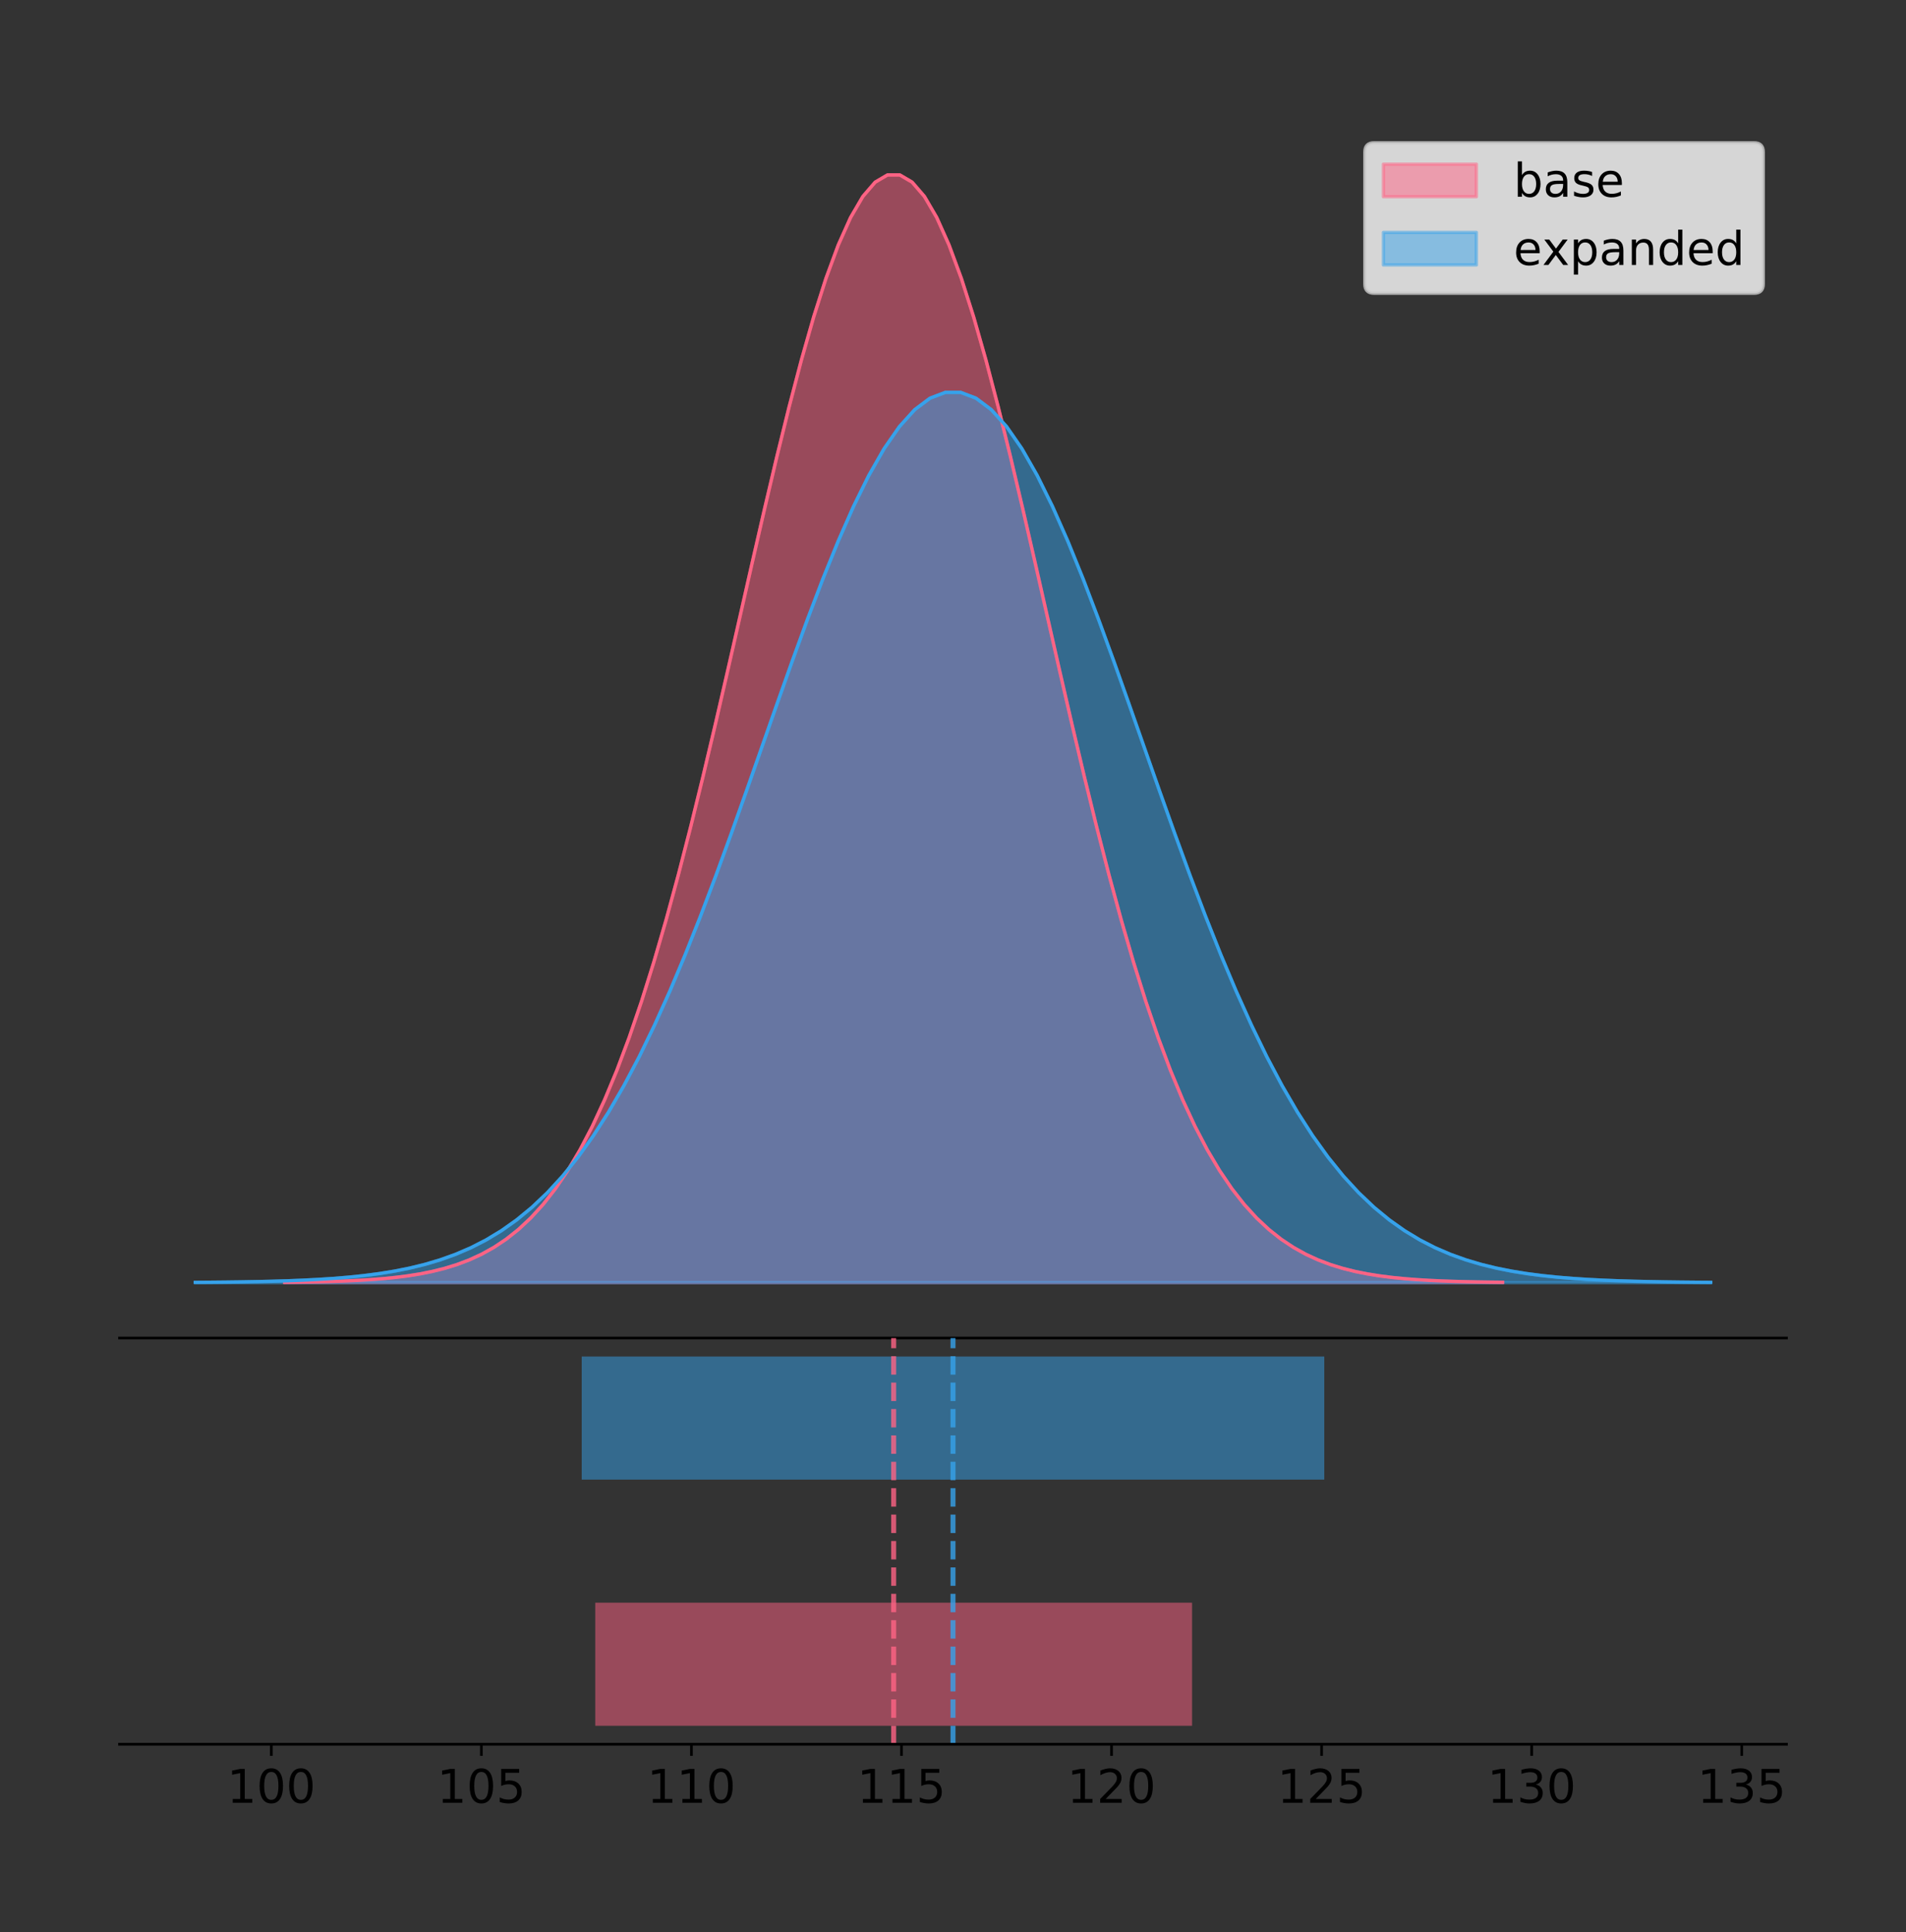 <?xml version="1.0" encoding="utf-8" standalone="no"?>
<!DOCTYPE svg PUBLIC "-//W3C//DTD SVG 1.1//EN"
  "http://www.w3.org/Graphics/SVG/1.1/DTD/svg11.dtd">
<!-- Created with matplotlib (https://matplotlib.org/) -->
<svg height="581.789pt" version="1.1" viewBox="0 0 574.2 581.789" width="574.2pt" xmlns="http://www.w3.org/2000/svg" xmlns:xlink="http://www.w3.org/1999/xlink">
 <rect x="0" y="0" width="574.2" height="581.789" fill="#333333" stroke="none"/>
 <defs>
  <style type="text/css">
*{stroke-linecap:butt;stroke-linejoin:round;}
  </style>
 </defs>
 <g id="figure_1">
  <g id="patch_1">
   <path d="M 0 581.789 
L 574.2 581.789 
L 574.2 0 
L 0 0 
z
" style="fill:none;"/>
  </g>
  <g id="axes_1">
   <g id="patch_2">
    <path d="M 36 402.93 
L 538.2 402.93 
L 538.2 36 
L 36 36 
z
" style="fill:none;"/>
   </g>
   <g id="PolyCollection_1">
    <defs>
     <path d="M 85.759 -195.538 
L 85.759 -195.65 
L 89.465 -195.692 
L 93.171 -195.749 
L 96.877 -195.825 
L 100.584 -195.925 
L 104.29 -196.058 
L 107.996 -196.23 
L 111.703 -196.455 
L 115.409 -196.744 
L 119.115 -197.115 
L 122.822 -197.585 
L 126.528 -198.179 
L 130.234 -198.923 
L 133.941 -199.848 
L 137.647 -200.99 
L 141.353 -202.39 
L 145.06 -204.093 
L 148.766 -206.151 
L 152.472 -208.617 
L 156.179 -211.552 
L 159.885 -215.017 
L 163.591 -219.078 
L 167.298 -223.801 
L 171.004 -229.25 
L 174.71 -235.488 
L 178.417 -242.572 
L 182.123 -250.552 
L 185.829 -259.468 
L 189.536 -269.344 
L 193.242 -280.192 
L 196.948 -292.002 
L 200.655 -304.744 
L 204.361 -318.365 
L 208.067 -332.786 
L 211.774 -347.901 
L 215.48 -363.58 
L 219.186 -379.667 
L 222.892 -395.98 
L 226.599 -412.318 
L 230.305 -428.462 
L 234.011 -444.18 
L 237.718 -459.23 
L 241.424 -473.372 
L 245.13 -486.366 
L 248.837 -497.987 
L 252.543 -508.025 
L 256.249 -516.294 
L 259.956 -522.64 
L 263.662 -526.94 
L 267.368 -529.111 
L 271.075 -529.111 
L 274.781 -526.94 
L 278.487 -522.64 
L 282.194 -516.294 
L 285.9 -508.025 
L 289.606 -497.987 
L 293.313 -486.366 
L 297.019 -473.372 
L 300.725 -459.23 
L 304.432 -444.18 
L 308.138 -428.462 
L 311.844 -412.318 
L 315.551 -395.98 
L 319.257 -379.667 
L 322.963 -363.58 
L 326.67 -347.901 
L 330.376 -332.786 
L 334.082 -318.365 
L 337.788 -304.744 
L 341.495 -292.002 
L 345.201 -280.192 
L 348.907 -269.344 
L 352.614 -259.468 
L 356.32 -250.552 
L 360.026 -242.572 
L 363.733 -235.488 
L 367.439 -229.25 
L 371.145 -223.801 
L 374.852 -219.078 
L 378.558 -215.017 
L 382.264 -211.552 
L 385.971 -208.617 
L 389.677 -206.151 
L 393.383 -204.093 
L 397.09 -202.39 
L 400.796 -200.99 
L 404.502 -199.848 
L 408.209 -198.923 
L 411.915 -198.179 
L 415.621 -197.585 
L 419.328 -197.115 
L 423.034 -196.744 
L 426.74 -196.455 
L 430.447 -196.23 
L 434.153 -196.058 
L 437.859 -195.925 
L 441.566 -195.825 
L 445.272 -195.749 
L 448.978 -195.692 
L 452.685 -195.65 
L 452.685 -195.538 
L 452.685 -195.538 
L 448.978 -195.538 
L 445.272 -195.538 
L 441.566 -195.538 
L 437.859 -195.538 
L 434.153 -195.538 
L 430.447 -195.538 
L 426.74 -195.538 
L 423.034 -195.538 
L 419.328 -195.538 
L 415.621 -195.538 
L 411.915 -195.538 
L 408.209 -195.538 
L 404.502 -195.538 
L 400.796 -195.538 
L 397.09 -195.538 
L 393.383 -195.538 
L 389.677 -195.538 
L 385.971 -195.538 
L 382.264 -195.538 
L 378.558 -195.538 
L 374.852 -195.538 
L 371.145 -195.538 
L 367.439 -195.538 
L 363.733 -195.538 
L 360.026 -195.538 
L 356.32 -195.538 
L 352.614 -195.538 
L 348.907 -195.538 
L 345.201 -195.538 
L 341.495 -195.538 
L 337.788 -195.538 
L 334.082 -195.538 
L 330.376 -195.538 
L 326.67 -195.538 
L 322.963 -195.538 
L 319.257 -195.538 
L 315.551 -195.538 
L 311.844 -195.538 
L 308.138 -195.538 
L 304.432 -195.538 
L 300.725 -195.538 
L 297.019 -195.538 
L 293.313 -195.538 
L 289.606 -195.538 
L 285.9 -195.538 
L 282.194 -195.538 
L 278.487 -195.538 
L 274.781 -195.538 
L 271.075 -195.538 
L 267.368 -195.538 
L 263.662 -195.538 
L 259.956 -195.538 
L 256.249 -195.538 
L 252.543 -195.538 
L 248.837 -195.538 
L 245.13 -195.538 
L 241.424 -195.538 
L 237.718 -195.538 
L 234.011 -195.538 
L 230.305 -195.538 
L 226.599 -195.538 
L 222.892 -195.538 
L 219.186 -195.538 
L 215.48 -195.538 
L 211.774 -195.538 
L 208.067 -195.538 
L 204.361 -195.538 
L 200.655 -195.538 
L 196.948 -195.538 
L 193.242 -195.538 
L 189.536 -195.538 
L 185.829 -195.538 
L 182.123 -195.538 
L 178.417 -195.538 
L 174.71 -195.538 
L 171.004 -195.538 
L 167.298 -195.538 
L 163.591 -195.538 
L 159.885 -195.538 
L 156.179 -195.538 
L 152.472 -195.538 
L 148.766 -195.538 
L 145.06 -195.538 
L 141.353 -195.538 
L 137.647 -195.538 
L 133.941 -195.538 
L 130.234 -195.538 
L 126.528 -195.538 
L 122.822 -195.538 
L 119.115 -195.538 
L 115.409 -195.538 
L 111.703 -195.538 
L 107.996 -195.538 
L 104.29 -195.538 
L 100.584 -195.538 
L 96.877 -195.538 
L 93.171 -195.538 
L 89.465 -195.538 
L 85.759 -195.538 
z
" id="mbb7dad04d3" style="stroke:#ff6384;stroke-opacity:0.5;"/>
    </defs>
    <g clip-path="url(#p1295ed0f58)">
     <use style="fill:#ff6384;fill-opacity:0.5;stroke:#ff6384;stroke-opacity:0.5;" x="0" xlink:href="#mbb7dad04d3" y="581.789"/>
    </g>
   </g>
   <g id="PolyCollection_2">
    <defs>
     <path d="M 58.827 -195.538 
L 58.827 -195.628 
L 63.439 -195.662 
L 68.05 -195.708 
L 72.662 -195.769 
L 77.274 -195.849 
L 81.885 -195.956 
L 86.497 -196.095 
L 91.108 -196.275 
L 95.72 -196.508 
L 100.331 -196.805 
L 104.943 -197.183 
L 109.555 -197.661 
L 114.166 -198.258 
L 118.778 -199.002 
L 123.389 -199.92 
L 128.001 -201.045 
L 132.612 -202.414 
L 137.224 -204.067 
L 141.836 -206.05 
L 146.447 -208.408 
L 151.059 -211.193 
L 155.67 -214.457 
L 160.282 -218.253 
L 164.893 -222.632 
L 169.505 -227.646 
L 174.117 -233.34 
L 178.728 -239.753 
L 183.34 -246.918 
L 187.951 -254.856 
L 192.563 -263.574 
L 197.174 -273.066 
L 201.786 -283.307 
L 206.398 -294.254 
L 211.009 -305.844 
L 215.621 -317.992 
L 220.232 -330.594 
L 224.844 -343.523 
L 229.455 -356.633 
L 234.067 -369.765 
L 238.679 -382.74 
L 243.29 -395.372 
L 247.902 -407.468 
L 252.513 -418.833 
L 257.125 -429.277 
L 261.736 -438.616 
L 266.348 -446.684 
L 270.96 -453.33 
L 275.571 -458.43 
L 280.183 -461.886 
L 284.794 -463.631 
L 289.406 -463.631 
L 294.017 -461.886 
L 298.629 -458.43 
L 303.24 -453.33 
L 307.852 -446.684 
L 312.464 -438.616 
L 317.075 -429.277 
L 321.687 -418.833 
L 326.298 -407.468 
L 330.91 -395.372 
L 335.521 -382.74 
L 340.133 -369.765 
L 344.745 -356.633 
L 349.356 -343.523 
L 353.968 -330.594 
L 358.579 -317.992 
L 363.191 -305.844 
L 367.802 -294.254 
L 372.414 -283.307 
L 377.026 -273.066 
L 381.637 -263.574 
L 386.249 -254.856 
L 390.86 -246.918 
L 395.472 -239.753 
L 400.083 -233.34 
L 404.695 -227.646 
L 409.307 -222.632 
L 413.918 -218.253 
L 418.53 -214.457 
L 423.141 -211.193 
L 427.753 -208.408 
L 432.364 -206.05 
L 436.976 -204.067 
L 441.588 -202.414 
L 446.199 -201.045 
L 450.811 -199.92 
L 455.422 -199.002 
L 460.034 -198.258 
L 464.645 -197.661 
L 469.257 -197.183 
L 473.869 -196.805 
L 478.48 -196.508 
L 483.092 -196.275 
L 487.703 -196.095 
L 492.315 -195.956 
L 496.926 -195.849 
L 501.538 -195.769 
L 506.15 -195.708 
L 510.761 -195.662 
L 515.373 -195.628 
L 515.373 -195.538 
L 515.373 -195.538 
L 510.761 -195.538 
L 506.15 -195.538 
L 501.538 -195.538 
L 496.926 -195.538 
L 492.315 -195.538 
L 487.703 -195.538 
L 483.092 -195.538 
L 478.48 -195.538 
L 473.869 -195.538 
L 469.257 -195.538 
L 464.645 -195.538 
L 460.034 -195.538 
L 455.422 -195.538 
L 450.811 -195.538 
L 446.199 -195.538 
L 441.588 -195.538 
L 436.976 -195.538 
L 432.364 -195.538 
L 427.753 -195.538 
L 423.141 -195.538 
L 418.53 -195.538 
L 413.918 -195.538 
L 409.307 -195.538 
L 404.695 -195.538 
L 400.083 -195.538 
L 395.472 -195.538 
L 390.86 -195.538 
L 386.249 -195.538 
L 381.637 -195.538 
L 377.026 -195.538 
L 372.414 -195.538 
L 367.802 -195.538 
L 363.191 -195.538 
L 358.579 -195.538 
L 353.968 -195.538 
L 349.356 -195.538 
L 344.745 -195.538 
L 340.133 -195.538 
L 335.521 -195.538 
L 330.91 -195.538 
L 326.298 -195.538 
L 321.687 -195.538 
L 317.075 -195.538 
L 312.464 -195.538 
L 307.852 -195.538 
L 303.24 -195.538 
L 298.629 -195.538 
L 294.017 -195.538 
L 289.406 -195.538 
L 284.794 -195.538 
L 280.183 -195.538 
L 275.571 -195.538 
L 270.96 -195.538 
L 266.348 -195.538 
L 261.736 -195.538 
L 257.125 -195.538 
L 252.513 -195.538 
L 247.902 -195.538 
L 243.29 -195.538 
L 238.679 -195.538 
L 234.067 -195.538 
L 229.455 -195.538 
L 224.844 -195.538 
L 220.232 -195.538 
L 215.621 -195.538 
L 211.009 -195.538 
L 206.398 -195.538 
L 201.786 -195.538 
L 197.174 -195.538 
L 192.563 -195.538 
L 187.951 -195.538 
L 183.34 -195.538 
L 178.728 -195.538 
L 174.117 -195.538 
L 169.505 -195.538 
L 164.893 -195.538 
L 160.282 -195.538 
L 155.67 -195.538 
L 151.059 -195.538 
L 146.447 -195.538 
L 141.836 -195.538 
L 137.224 -195.538 
L 132.612 -195.538 
L 128.001 -195.538 
L 123.389 -195.538 
L 118.778 -195.538 
L 114.166 -195.538 
L 109.555 -195.538 
L 104.943 -195.538 
L 100.331 -195.538 
L 95.72 -195.538 
L 91.108 -195.538 
L 86.497 -195.538 
L 81.885 -195.538 
L 77.274 -195.538 
L 72.662 -195.538 
L 68.05 -195.538 
L 63.439 -195.538 
L 58.827 -195.538 
z
" id="m4896dd93fb" style="stroke:#36a2eb;stroke-opacity:0.5;"/>
    </defs>
    <g clip-path="url(#p1295ed0f58)">
     <use style="fill:#36a2eb;fill-opacity:0.5;stroke:#36a2eb;stroke-opacity:0.5;" x="0" xlink:href="#m4896dd93fb" y="581.789"/>
    </g>
   </g>
   <g id="line2d_1">
    <path clip-path="url(#p1295ed0f58)" d="M 85.759 386.139 
L 89.465 386.097 
L 93.171 386.04 
L 96.877 385.965 
L 100.584 385.864 
L 104.29 385.732 
L 107.996 385.559 
L 111.703 385.334 
L 115.409 385.045 
L 119.115 384.675 
L 122.822 384.204 
L 126.528 383.61 
L 130.234 382.867 
L 133.941 381.941 
L 137.647 380.799 
L 141.353 379.399 
L 145.06 377.696 
L 148.766 375.639 
L 152.472 373.172 
L 156.179 370.238 
L 159.885 366.772 
L 163.591 362.711 
L 167.298 357.989 
L 171.004 352.539 
L 174.71 346.301 
L 178.417 339.217 
L 182.123 331.237 
L 185.829 322.322 
L 189.536 312.445 
L 193.242 301.597 
L 196.948 289.787 
L 200.655 277.045 
L 204.361 263.424 
L 208.067 249.004 
L 211.774 233.888 
L 215.48 218.209 
L 219.186 202.123 
L 222.892 185.809 
L 226.599 169.471 
L 230.305 153.327 
L 234.011 137.61 
L 237.718 122.559 
L 241.424 108.418 
L 245.13 95.423 
L 248.837 83.803 
L 252.543 73.765 
L 256.249 65.495 
L 259.956 59.15 
L 263.662 54.85 
L 267.368 52.679 
L 271.075 52.679 
L 274.781 54.85 
L 278.487 59.15 
L 282.194 65.495 
L 285.9 73.765 
L 289.606 83.803 
L 293.313 95.423 
L 297.019 108.418 
L 300.725 122.559 
L 304.432 137.61 
L 308.138 153.327 
L 311.844 169.471 
L 315.551 185.809 
L 319.257 202.123 
L 322.963 218.209 
L 326.67 233.888 
L 330.376 249.004 
L 334.082 263.424 
L 337.788 277.045 
L 341.495 289.787 
L 345.201 301.597 
L 348.907 312.445 
L 352.614 322.322 
L 356.32 331.237 
L 360.026 339.217 
L 363.733 346.301 
L 367.439 352.539 
L 371.145 357.989 
L 374.852 362.711 
L 378.558 366.772 
L 382.264 370.238 
L 385.971 373.172 
L 389.677 375.639 
L 393.383 377.696 
L 397.09 379.399 
L 400.796 380.799 
L 404.502 381.941 
L 408.209 382.867 
L 411.915 383.61 
L 415.621 384.204 
L 419.328 384.675 
L 423.034 385.045 
L 426.74 385.334 
L 430.447 385.559 
L 434.153 385.732 
L 437.859 385.864 
L 441.566 385.965 
L 445.272 386.04 
L 448.978 386.097 
L 452.685 386.139 
" style="fill:none;stroke:#ff6384;stroke-linecap:square;"/>
   </g>
   <g id="line2d_2">
    <path clip-path="url(#p1295ed0f58)" d="M 58.827 386.161 
L 63.439 386.127 
L 68.05 386.082 
L 72.662 386.021 
L 77.274 385.94 
L 81.885 385.834 
L 86.497 385.695 
L 91.108 385.514 
L 95.72 385.282 
L 100.331 384.984 
L 104.943 384.606 
L 109.555 384.129 
L 114.166 383.531 
L 118.778 382.787 
L 123.389 381.87 
L 128.001 380.744 
L 132.612 379.375 
L 137.224 377.722 
L 141.836 375.74 
L 146.447 373.381 
L 151.059 370.596 
L 155.67 367.332 
L 160.282 363.537 
L 164.893 359.157 
L 169.505 354.144 
L 174.117 348.45 
L 178.728 342.036 
L 183.34 334.871 
L 187.951 326.933 
L 192.563 318.215 
L 197.174 308.723 
L 201.786 298.482 
L 206.398 287.535 
L 211.009 275.945 
L 215.621 263.797 
L 220.232 251.196 
L 224.844 238.267 
L 229.455 225.156 
L 234.067 212.025 
L 238.679 199.05 
L 243.29 186.418 
L 247.902 174.322 
L 252.513 162.956 
L 257.125 152.513 
L 261.736 143.173 
L 266.348 135.106 
L 270.96 128.459 
L 275.571 123.359 
L 280.183 119.904 
L 284.794 118.159 
L 289.406 118.159 
L 294.017 119.904 
L 298.629 123.359 
L 303.24 128.459 
L 307.852 135.106 
L 312.464 143.173 
L 317.075 152.513 
L 321.687 162.956 
L 326.298 174.322 
L 330.91 186.418 
L 335.521 199.05 
L 340.133 212.025 
L 344.745 225.156 
L 349.356 238.267 
L 353.968 251.196 
L 358.579 263.797 
L 363.191 275.945 
L 367.802 287.535 
L 372.414 298.482 
L 377.026 308.723 
L 381.637 318.215 
L 386.249 326.933 
L 390.86 334.871 
L 395.472 342.036 
L 400.083 348.45 
L 404.695 354.144 
L 409.307 359.157 
L 413.918 363.537 
L 418.53 367.332 
L 423.141 370.596 
L 427.753 373.381 
L 432.364 375.74 
L 436.976 377.722 
L 441.588 379.375 
L 446.199 380.744 
L 450.811 381.87 
L 455.422 382.787 
L 460.034 383.531 
L 464.645 384.129 
L 469.257 384.606 
L 473.869 384.984 
L 478.48 385.282 
L 483.092 385.514 
L 487.703 385.695 
L 492.315 385.834 
L 496.926 385.94 
L 501.538 386.021 
L 506.15 386.082 
L 510.761 386.127 
L 515.373 386.161 
" style="fill:none;stroke:#36a2eb;stroke-linecap:square;"/>
   </g>
   <g id="patch_3">
    <path d="M 36 402.93 
L 538.2 402.93 
" style="fill:none;stroke:#000000;stroke-linecap:square;stroke-linejoin:miter;stroke-width:0.8;"/>
   </g>
   <g id="legend_1">
    <g id="patch_4">
     <path d="M 413.972 88.299 
L 528.4 88.299 
Q 531.2 88.299 531.2 85.499 
L 531.2 45.8 
Q 531.2 43 528.4 43 
L 413.972 43 
Q 411.172 43 411.172 45.8 
L 411.172 85.499 
Q 411.172 88.299 413.972 88.299 
z
" style="fill:#ffffff;opacity:0.8;stroke:#cccccc;stroke-linejoin:miter;"/>
    </g>
    <g id="patch_5">
     <path d="M 416.772 59.238 
L 444.772 59.238 
L 444.772 49.438 
L 416.772 49.438 
z
" style="fill:#ff6384;opacity:0.5;stroke:#ff6384;stroke-linejoin:miter;"/>
    </g>
    <g id="text_1">
     <!-- base -->
     <defs>
      <path d="M 48.688 27.297 
Q 48.688 37.203 44.609 42.844 
Q 40.531 48.484 33.406 48.484 
Q 26.266 48.484 22.188 42.844 
Q 18.109 37.203 18.109 27.297 
Q 18.109 17.391 22.188 11.75 
Q 26.266 6.109 33.406 6.109 
Q 40.531 6.109 44.609 11.75 
Q 48.688 17.391 48.688 27.297 
z
M 18.109 46.391 
Q 20.953 51.266 25.266 53.625 
Q 29.594 56 35.594 56 
Q 45.562 56 51.781 48.094 
Q 58.016 40.188 58.016 27.297 
Q 58.016 14.406 51.781 6.484 
Q 45.562 -1.422 35.594 -1.422 
Q 29.594 -1.422 25.266 0.953 
Q 20.953 3.328 18.109 8.203 
L 18.109 0 
L 9.078 0 
L 9.078 75.984 
L 18.109 75.984 
z
" id="DejaVuSans-98"/>
      <path d="M 34.281 27.484 
Q 23.391 27.484 19.188 25 
Q 14.984 22.516 14.984 16.5 
Q 14.984 11.719 18.141 8.906 
Q 21.297 6.109 26.703 6.109 
Q 34.188 6.109 38.703 11.406 
Q 43.219 16.703 43.219 25.484 
L 43.219 27.484 
z
M 52.203 31.203 
L 52.203 0 
L 43.219 0 
L 43.219 8.297 
Q 40.141 3.328 35.547 0.953 
Q 30.953 -1.422 24.312 -1.422 
Q 15.922 -1.422 10.953 3.297 
Q 6 8.016 6 15.922 
Q 6 25.141 12.172 29.828 
Q 18.359 34.516 30.609 34.516 
L 43.219 34.516 
L 43.219 35.406 
Q 43.219 41.609 39.141 45 
Q 35.062 48.391 27.688 48.391 
Q 23 48.391 18.547 47.266 
Q 14.109 46.141 10.016 43.891 
L 10.016 52.203 
Q 14.938 54.109 19.578 55.047 
Q 24.219 56 28.609 56 
Q 40.484 56 46.344 49.844 
Q 52.203 43.703 52.203 31.203 
z
" id="DejaVuSans-97"/>
      <path d="M 44.281 53.078 
L 44.281 44.578 
Q 40.484 46.531 36.375 47.5 
Q 32.281 48.484 27.875 48.484 
Q 21.188 48.484 17.844 46.438 
Q 14.5 44.391 14.5 40.281 
Q 14.5 37.156 16.891 35.375 
Q 19.281 33.594 26.516 31.984 
L 29.594 31.297 
Q 39.156 29.25 43.188 25.516 
Q 47.219 21.781 47.219 15.094 
Q 47.219 7.469 41.188 3.016 
Q 35.156 -1.422 24.609 -1.422 
Q 20.219 -1.422 15.453 -0.562 
Q 10.688 0.297 5.422 2 
L 5.422 11.281 
Q 10.406 8.688 15.234 7.391 
Q 20.062 6.109 24.812 6.109 
Q 31.156 6.109 34.562 8.281 
Q 37.984 10.453 37.984 14.406 
Q 37.984 18.062 35.516 20.016 
Q 33.062 21.969 24.703 23.781 
L 21.578 24.516 
Q 13.234 26.266 9.516 29.906 
Q 5.812 33.547 5.812 39.891 
Q 5.812 47.609 11.281 51.797 
Q 16.75 56 26.812 56 
Q 31.781 56 36.172 55.266 
Q 40.578 54.547 44.281 53.078 
z
" id="DejaVuSans-115"/>
      <path d="M 56.203 29.594 
L 56.203 25.203 
L 14.891 25.203 
Q 15.484 15.922 20.484 11.062 
Q 25.484 6.203 34.422 6.203 
Q 39.594 6.203 44.453 7.469 
Q 49.312 8.734 54.109 11.281 
L 54.109 2.781 
Q 49.266 0.734 44.188 -0.344 
Q 39.109 -1.422 33.891 -1.422 
Q 20.797 -1.422 13.156 6.188 
Q 5.516 13.812 5.516 26.812 
Q 5.516 40.234 12.766 48.109 
Q 20.016 56 32.328 56 
Q 43.359 56 49.781 48.891 
Q 56.203 41.797 56.203 29.594 
z
M 47.219 32.234 
Q 47.125 39.594 43.094 43.984 
Q 39.062 48.391 32.422 48.391 
Q 24.906 48.391 20.391 44.141 
Q 15.875 39.891 15.188 32.172 
z
" id="DejaVuSans-101"/>
     </defs>
     <g transform="translate(455.972 59.238)scale(0.14 -0.14)">
      <use xlink:href="#DejaVuSans-98"/>
      <use x="63.477" xlink:href="#DejaVuSans-97"/>
      <use x="124.756" xlink:href="#DejaVuSans-115"/>
      <use x="176.855" xlink:href="#DejaVuSans-101"/>
     </g>
    </g>
    <g id="patch_6">
     <path d="M 416.772 79.787 
L 444.772 79.787 
L 444.772 69.987 
L 416.772 69.987 
z
" style="fill:#36a2eb;opacity:0.5;stroke:#36a2eb;stroke-linejoin:miter;"/>
    </g>
    <g id="text_2">
     <!-- expanded -->
     <defs>
      <path d="M 54.891 54.688 
L 35.109 28.078 
L 55.906 0 
L 45.312 0 
L 29.391 21.484 
L 13.484 0 
L 2.875 0 
L 24.125 28.609 
L 4.688 54.688 
L 15.281 54.688 
L 29.781 35.203 
L 44.281 54.688 
z
" id="DejaVuSans-120"/>
      <path d="M 18.109 8.203 
L 18.109 -20.797 
L 9.078 -20.797 
L 9.078 54.688 
L 18.109 54.688 
L 18.109 46.391 
Q 20.953 51.266 25.266 53.625 
Q 29.594 56 35.594 56 
Q 45.562 56 51.781 48.094 
Q 58.016 40.188 58.016 27.297 
Q 58.016 14.406 51.781 6.484 
Q 45.562 -1.422 35.594 -1.422 
Q 29.594 -1.422 25.266 0.953 
Q 20.953 3.328 18.109 8.203 
z
M 48.688 27.297 
Q 48.688 37.203 44.609 42.844 
Q 40.531 48.484 33.406 48.484 
Q 26.266 48.484 22.188 42.844 
Q 18.109 37.203 18.109 27.297 
Q 18.109 17.391 22.188 11.75 
Q 26.266 6.109 33.406 6.109 
Q 40.531 6.109 44.609 11.75 
Q 48.688 17.391 48.688 27.297 
z
" id="DejaVuSans-112"/>
      <path d="M 54.891 33.016 
L 54.891 0 
L 45.906 0 
L 45.906 32.719 
Q 45.906 40.484 42.875 44.328 
Q 39.844 48.188 33.797 48.188 
Q 26.516 48.188 22.312 43.547 
Q 18.109 38.922 18.109 30.906 
L 18.109 0 
L 9.078 0 
L 9.078 54.688 
L 18.109 54.688 
L 18.109 46.188 
Q 21.344 51.125 25.703 53.562 
Q 30.078 56 35.797 56 
Q 45.219 56 50.047 50.172 
Q 54.891 44.344 54.891 33.016 
z
" id="DejaVuSans-110"/>
      <path d="M 45.406 46.391 
L 45.406 75.984 
L 54.391 75.984 
L 54.391 0 
L 45.406 0 
L 45.406 8.203 
Q 42.578 3.328 38.25 0.953 
Q 33.938 -1.422 27.875 -1.422 
Q 17.969 -1.422 11.734 6.484 
Q 5.516 14.406 5.516 27.297 
Q 5.516 40.188 11.734 48.094 
Q 17.969 56 27.875 56 
Q 33.938 56 38.25 53.625 
Q 42.578 51.266 45.406 46.391 
z
M 14.797 27.297 
Q 14.797 17.391 18.875 11.75 
Q 22.953 6.109 30.078 6.109 
Q 37.203 6.109 41.297 11.75 
Q 45.406 17.391 45.406 27.297 
Q 45.406 37.203 41.297 42.844 
Q 37.203 48.484 30.078 48.484 
Q 22.953 48.484 18.875 42.844 
Q 14.797 37.203 14.797 27.297 
z
" id="DejaVuSans-100"/>
     </defs>
     <g transform="translate(455.972 79.787)scale(0.14 -0.14)">
      <use xlink:href="#DejaVuSans-101"/>
      <use x="61.508" xlink:href="#DejaVuSans-120"/>
      <use x="120.688" xlink:href="#DejaVuSans-112"/>
      <use x="184.164" xlink:href="#DejaVuSans-97"/>
      <use x="245.443" xlink:href="#DejaVuSans-110"/>
      <use x="308.822" xlink:href="#DejaVuSans-100"/>
      <use x="372.299" xlink:href="#DejaVuSans-101"/>
      <use x="433.822" xlink:href="#DejaVuSans-100"/>
     </g>
    </g>
   </g>
  </g>
  <g id="axes_2">
   <g id="patch_7">
    <path d="M 36 525.24 
L 538.2 525.24 
L 538.2 402.93 
L 36 402.93 
z
" style="fill:none;"/>
   </g>
   <g id="patch_8">
    <path clip-path="url(#pf403ff493c)" d="M 179.325 519.68 
L 359.118 519.68 
L 359.118 482.617 
L 179.325 482.617 
z
" style="fill:#ff6384;opacity:0.5;"/>
   </g>
   <g id="patch_9">
    <path clip-path="url(#pf403ff493c)" d="M 175.246 445.553 
L 398.954 445.553 
L 398.954 408.49 
L 175.246 408.49 
z
" style="fill:#36a2eb;opacity:0.5;"/>
   </g>
   <g id="matplotlib.axis_1">
    <g id="xtick_1">
     <g id="line2d_3">
      <defs>
       <path d="M 0 0 
L 0 3.5 
" id="m32e0506d62" style="stroke:#000000;stroke-width:0.8;"/>
      </defs>
      <g>
       <use style="stroke:#000000;stroke-width:0.8;" x="81.738" xlink:href="#m32e0506d62" y="525.24"/>
      </g>
     </g>
     <g id="text_3">
      <!-- 100 -->
      <defs>
       <path d="M 12.406 8.297 
L 28.516 8.297 
L 28.516 63.922 
L 10.984 60.406 
L 10.984 69.391 
L 28.422 72.906 
L 38.281 72.906 
L 38.281 8.297 
L 54.391 8.297 
L 54.391 0 
L 12.406 0 
z
" id="DejaVuSans-49"/>
       <path d="M 31.781 66.406 
Q 24.172 66.406 20.328 58.906 
Q 16.5 51.422 16.5 36.375 
Q 16.5 21.391 20.328 13.891 
Q 24.172 6.391 31.781 6.391 
Q 39.453 6.391 43.281 13.891 
Q 47.125 21.391 47.125 36.375 
Q 47.125 51.422 43.281 58.906 
Q 39.453 66.406 31.781 66.406 
z
M 31.781 74.219 
Q 44.047 74.219 50.516 64.516 
Q 56.984 54.828 56.984 36.375 
Q 56.984 17.969 50.516 8.266 
Q 44.047 -1.422 31.781 -1.422 
Q 19.531 -1.422 13.062 8.266 
Q 6.594 17.969 6.594 36.375 
Q 6.594 54.828 13.062 64.516 
Q 19.531 74.219 31.781 74.219 
z
" id="DejaVuSans-48"/>
      </defs>
      <g transform="translate(68.377 542.878)scale(0.14 -0.14)">
       <use xlink:href="#DejaVuSans-49"/>
       <use x="63.623" xlink:href="#DejaVuSans-48"/>
       <use x="127.246" xlink:href="#DejaVuSans-48"/>
      </g>
     </g>
    </g>
    <g id="xtick_2">
     <g id="line2d_4">
      <g>
       <use style="stroke:#000000;stroke-width:0.8;" x="145.02" xlink:href="#m32e0506d62" y="525.24"/>
      </g>
     </g>
     <g id="text_4">
      <!-- 105 -->
      <defs>
       <path d="M 10.797 72.906 
L 49.516 72.906 
L 49.516 64.594 
L 19.828 64.594 
L 19.828 46.734 
Q 21.969 47.469 24.109 47.828 
Q 26.266 48.188 28.422 48.188 
Q 40.625 48.188 47.75 41.5 
Q 54.891 34.812 54.891 23.391 
Q 54.891 11.625 47.562 5.094 
Q 40.234 -1.422 26.906 -1.422 
Q 22.312 -1.422 17.547 -0.641 
Q 12.797 0.141 7.719 1.703 
L 7.719 11.625 
Q 12.109 9.234 16.797 8.062 
Q 21.484 6.891 26.703 6.891 
Q 35.156 6.891 40.078 11.328 
Q 45.016 15.766 45.016 23.391 
Q 45.016 31 40.078 35.438 
Q 35.156 39.891 26.703 39.891 
Q 22.75 39.891 18.812 39.016 
Q 14.891 38.141 10.797 36.281 
z
" id="DejaVuSans-53"/>
      </defs>
      <g transform="translate(131.659 542.878)scale(0.14 -0.14)">
       <use xlink:href="#DejaVuSans-49"/>
       <use x="63.623" xlink:href="#DejaVuSans-48"/>
       <use x="127.246" xlink:href="#DejaVuSans-53"/>
      </g>
     </g>
    </g>
    <g id="xtick_3">
     <g id="line2d_5">
      <g>
       <use style="stroke:#000000;stroke-width:0.8;" x="208.302" xlink:href="#m32e0506d62" y="525.24"/>
      </g>
     </g>
     <g id="text_5">
      <!-- 110 -->
      <g transform="translate(194.941 542.878)scale(0.14 -0.14)">
       <use xlink:href="#DejaVuSans-49"/>
       <use x="63.623" xlink:href="#DejaVuSans-49"/>
       <use x="127.246" xlink:href="#DejaVuSans-48"/>
      </g>
     </g>
    </g>
    <g id="xtick_4">
     <g id="line2d_6">
      <g>
       <use style="stroke:#000000;stroke-width:0.8;" x="271.584" xlink:href="#m32e0506d62" y="525.24"/>
      </g>
     </g>
     <g id="text_6">
      <!-- 115 -->
      <g transform="translate(258.223 542.878)scale(0.14 -0.14)">
       <use xlink:href="#DejaVuSans-49"/>
       <use x="63.623" xlink:href="#DejaVuSans-49"/>
       <use x="127.246" xlink:href="#DejaVuSans-53"/>
      </g>
     </g>
    </g>
    <g id="xtick_5">
     <g id="line2d_7">
      <g>
       <use style="stroke:#000000;stroke-width:0.8;" x="334.867" xlink:href="#m32e0506d62" y="525.24"/>
      </g>
     </g>
     <g id="text_7">
      <!-- 120 -->
      <defs>
       <path d="M 19.188 8.297 
L 53.609 8.297 
L 53.609 0 
L 7.328 0 
L 7.328 8.297 
Q 12.938 14.109 22.625 23.891 
Q 32.328 33.688 34.812 36.531 
Q 39.547 41.844 41.422 45.531 
Q 43.312 49.219 43.312 52.781 
Q 43.312 58.594 39.234 62.25 
Q 35.156 65.922 28.609 65.922 
Q 23.969 65.922 18.812 64.312 
Q 13.672 62.703 7.812 59.422 
L 7.812 69.391 
Q 13.766 71.781 18.938 73 
Q 24.125 74.219 28.422 74.219 
Q 39.75 74.219 46.484 68.547 
Q 53.219 62.891 53.219 53.422 
Q 53.219 48.922 51.531 44.891 
Q 49.859 40.875 45.406 35.406 
Q 44.188 33.984 37.641 27.219 
Q 31.109 20.453 19.188 8.297 
z
" id="DejaVuSans-50"/>
      </defs>
      <g transform="translate(321.505 542.878)scale(0.14 -0.14)">
       <use xlink:href="#DejaVuSans-49"/>
       <use x="63.623" xlink:href="#DejaVuSans-50"/>
       <use x="127.246" xlink:href="#DejaVuSans-48"/>
      </g>
     </g>
    </g>
    <g id="xtick_6">
     <g id="line2d_8">
      <g>
       <use style="stroke:#000000;stroke-width:0.8;" x="398.149" xlink:href="#m32e0506d62" y="525.24"/>
      </g>
     </g>
     <g id="text_8">
      <!-- 125 -->
      <g transform="translate(384.788 542.878)scale(0.14 -0.14)">
       <use xlink:href="#DejaVuSans-49"/>
       <use x="63.623" xlink:href="#DejaVuSans-50"/>
       <use x="127.246" xlink:href="#DejaVuSans-53"/>
      </g>
     </g>
    </g>
    <g id="xtick_7">
     <g id="line2d_9">
      <g>
       <use style="stroke:#000000;stroke-width:0.8;" x="461.431" xlink:href="#m32e0506d62" y="525.24"/>
      </g>
     </g>
     <g id="text_9">
      <!-- 130 -->
      <defs>
       <path d="M 40.578 39.312 
Q 47.656 37.797 51.625 33 
Q 55.609 28.219 55.609 21.188 
Q 55.609 10.406 48.188 4.484 
Q 40.766 -1.422 27.094 -1.422 
Q 22.516 -1.422 17.656 -0.516 
Q 12.797 0.391 7.625 2.203 
L 7.625 11.719 
Q 11.719 9.328 16.594 8.109 
Q 21.484 6.891 26.812 6.891 
Q 36.078 6.891 40.938 10.547 
Q 45.797 14.203 45.797 21.188 
Q 45.797 27.641 41.281 31.266 
Q 36.766 34.906 28.719 34.906 
L 20.219 34.906 
L 20.219 43.016 
L 29.109 43.016 
Q 36.375 43.016 40.234 45.922 
Q 44.094 48.828 44.094 54.297 
Q 44.094 59.906 40.109 62.906 
Q 36.141 65.922 28.719 65.922 
Q 24.656 65.922 20.016 65.031 
Q 15.375 64.156 9.812 62.312 
L 9.812 71.094 
Q 15.438 72.656 20.344 73.438 
Q 25.25 74.219 29.594 74.219 
Q 40.828 74.219 47.359 69.109 
Q 53.906 64.016 53.906 55.328 
Q 53.906 49.266 50.438 45.094 
Q 46.969 40.922 40.578 39.312 
z
" id="DejaVuSans-51"/>
      </defs>
      <g transform="translate(448.07 542.878)scale(0.14 -0.14)">
       <use xlink:href="#DejaVuSans-49"/>
       <use x="63.623" xlink:href="#DejaVuSans-51"/>
       <use x="127.246" xlink:href="#DejaVuSans-48"/>
      </g>
     </g>
    </g>
    <g id="xtick_8">
     <g id="line2d_10">
      <g>
       <use style="stroke:#000000;stroke-width:0.8;" x="524.713" xlink:href="#m32e0506d62" y="525.24"/>
      </g>
     </g>
     <g id="text_10">
      <!-- 135 -->
      <g transform="translate(511.352 542.878)scale(0.14 -0.14)">
       <use xlink:href="#DejaVuSans-49"/>
       <use x="63.623" xlink:href="#DejaVuSans-51"/>
       <use x="127.246" xlink:href="#DejaVuSans-53"/>
      </g>
     </g>
    </g>
   </g>
   <g id="line2d_11">
    <path clip-path="url(#pf403ff493c)" d="M 269.222 525.24 
L 269.222 402.93 
" style="fill:none;stroke:#ff6384;stroke-dasharray:5.55,2.4;stroke-dashoffset:0;stroke-opacity:0.8;stroke-width:1.5;"/>
   </g>
   <g id="line2d_12">
    <path clip-path="url(#pf403ff493c)" d="M 287.1 525.24 
L 287.1 402.93 
" style="fill:none;stroke:#36a2eb;stroke-dasharray:5.55,2.4;stroke-dashoffset:0;stroke-opacity:0.8;stroke-width:1.5;"/>
   </g>
   <g id="patch_10">
    <path d="M 36 525.24 
L 538.2 525.24 
" style="fill:none;stroke:#000000;stroke-linecap:square;stroke-linejoin:miter;stroke-width:0.8;"/>
   </g>
  </g>
 </g>
 <defs>
  <clipPath id="p1295ed0f58">
   <rect height="366.93" width="502.2" x="36" y="36"/>
  </clipPath>
  <clipPath id="pf403ff493c">
   <rect height="122.31" width="502.2" x="36" y="402.93"/>
  </clipPath>
 </defs>
</svg>
